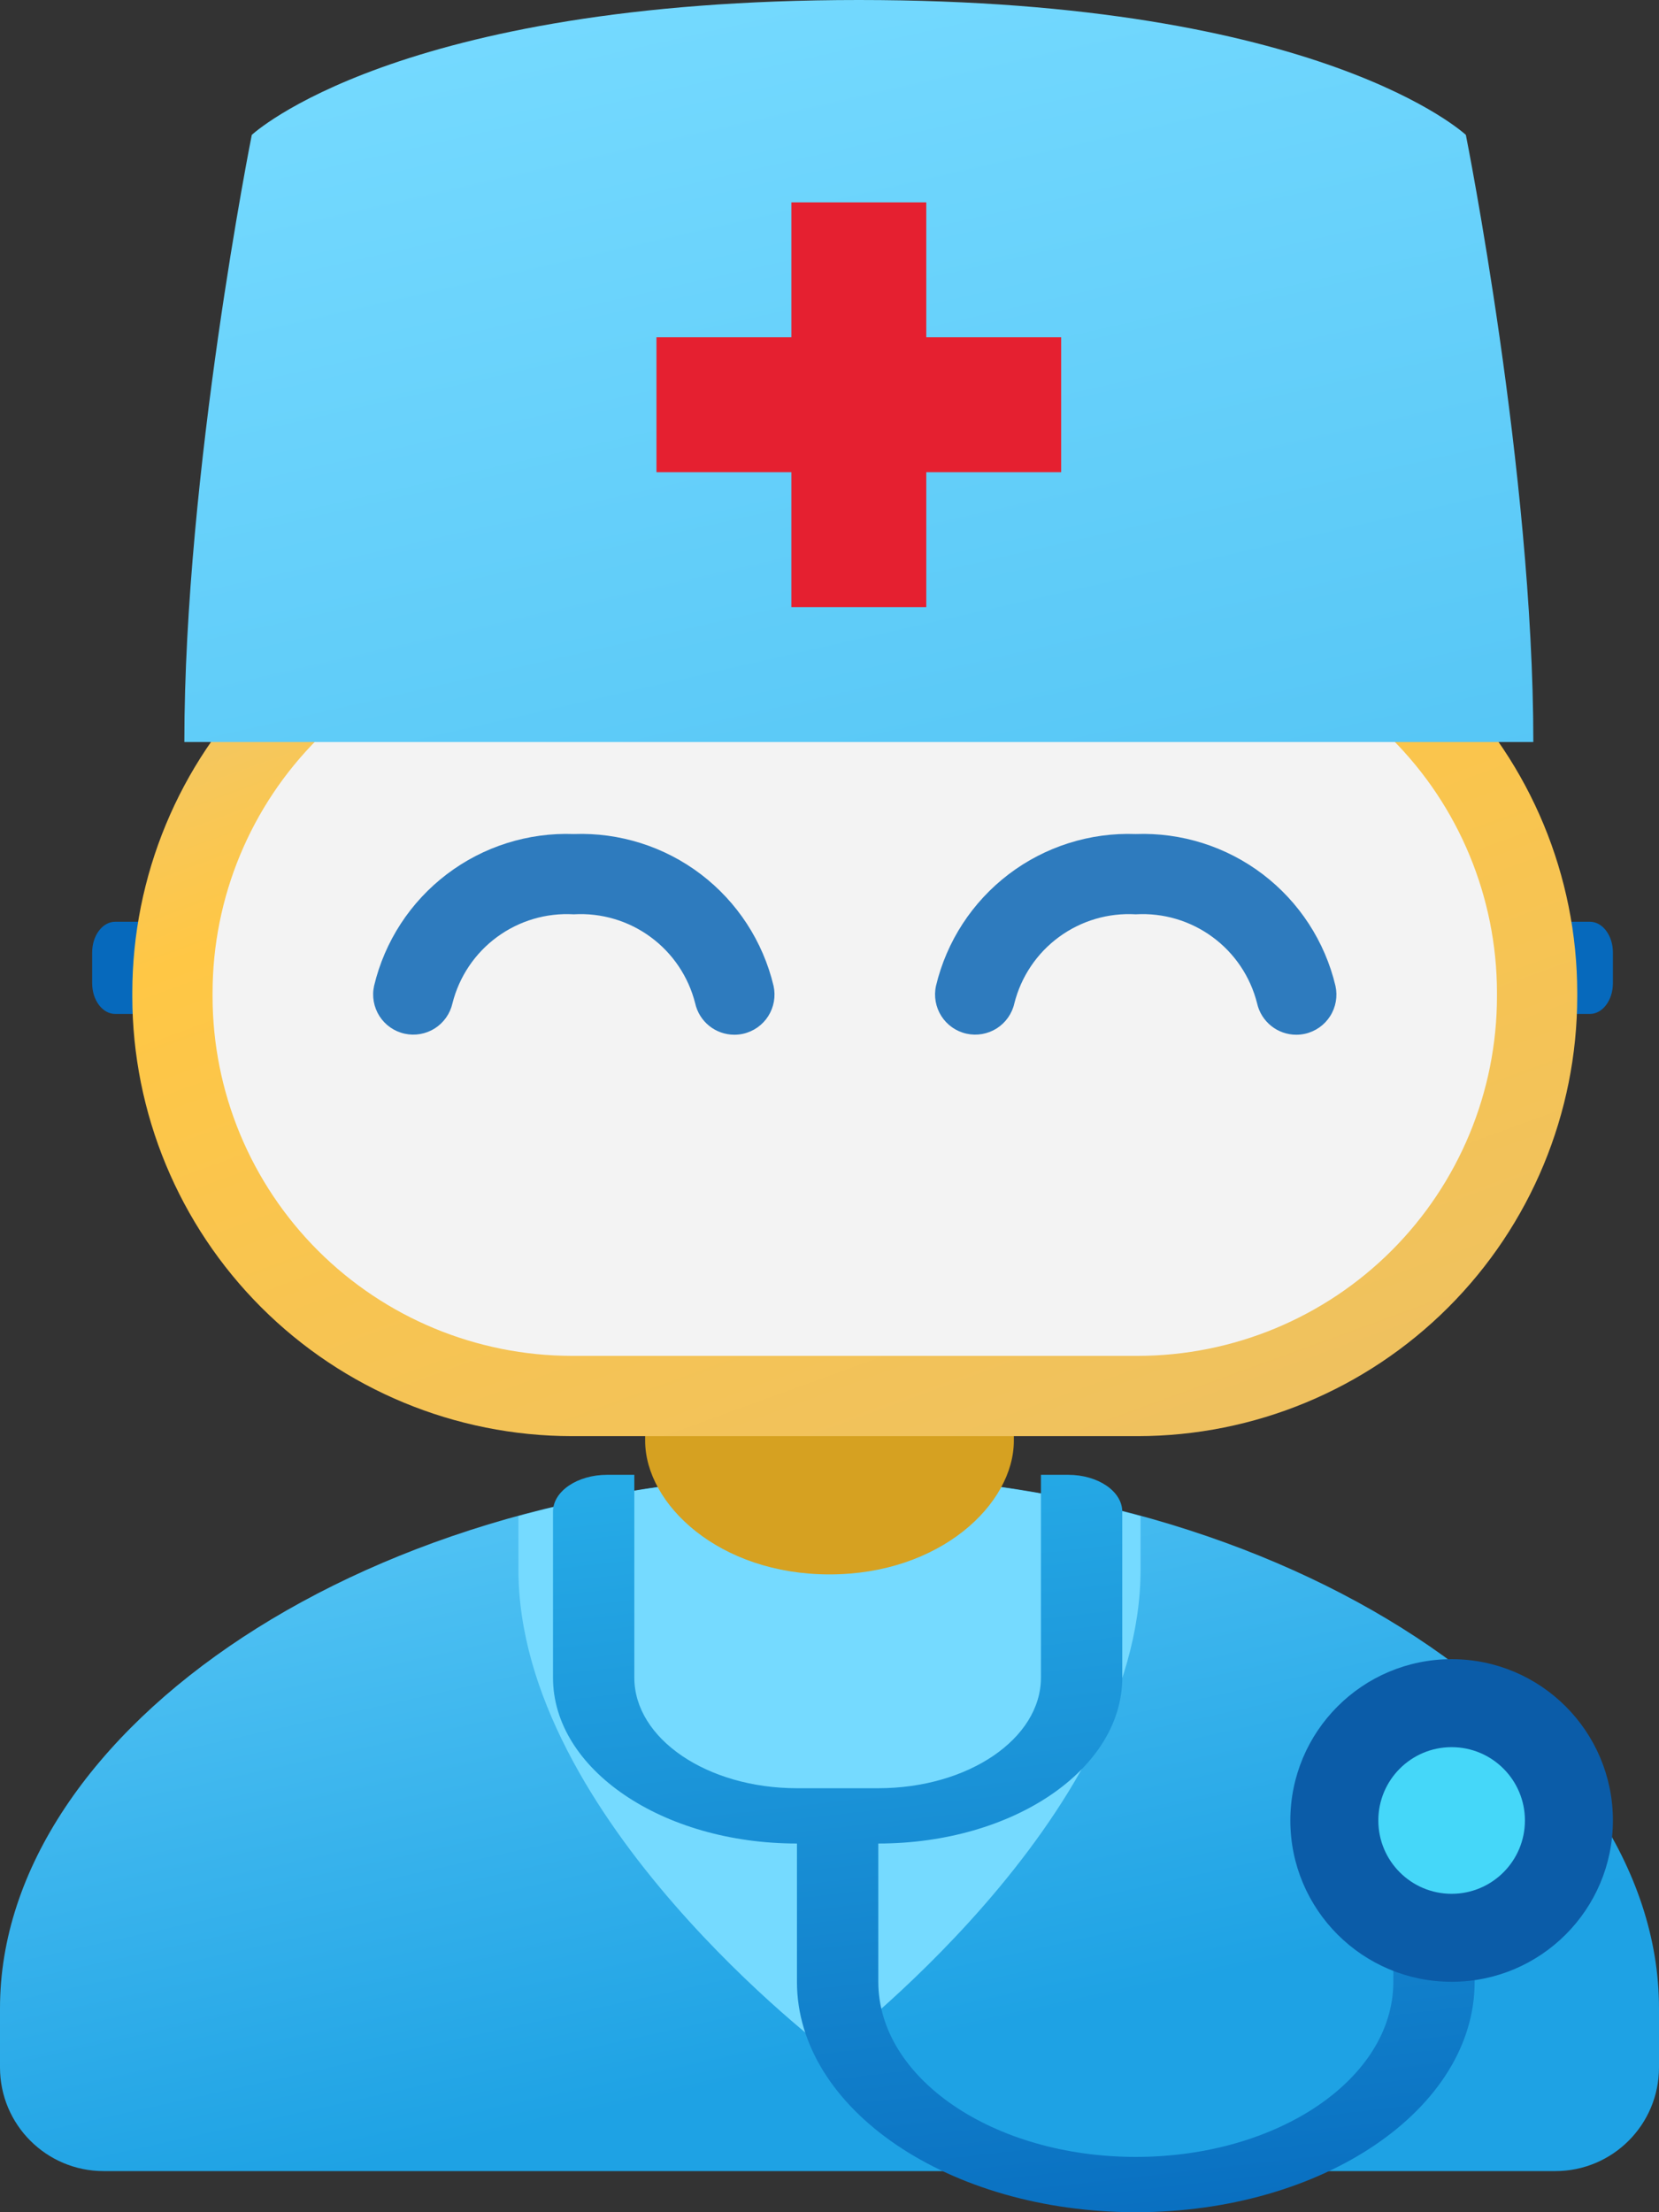 <svg width="60" height="80" viewBox="0 0 60 80" fill="none" xmlns="http://www.w3.org/2000/svg">
<rect x="0" y="0" width="60" height="80" fill="#333333" stroke="none"/>
<path d="M4.167 36.667H5V33.333H4.167C3.707 33.333 3.333 33.831 3.333 34.444V35.556C3.333 36.169 3.707 36.667 4.167 36.667Z" fill="#0669BC"/>
<path d="M57.5 33.333H56.667V36.667H57.5C57.96 36.667 58.333 36.169 58.333 35.556V34.444C58.333 33.831 57.96 33.333 57.5 33.333Z" fill="#0669BC"/>
<path d="M30 53.333C13.431 53.333 0 62.56 0 72.62V74.763C0 76.835 1.678 78.513 3.75 78.513H56.25C58.322 78.513 60 76.835 60 74.763V72.62C60 62.56 46.569 53.333 30 53.333Z" fill="url(#paint0_linear_290_6300)"/>
<path d="M30 74.204C30 74.204 41.25 65.763 41.25 56.763C41.25 56.194 41.25 55.531 41.25 54.828C37.774 53.879 33.983 53.335 30 53.335C26.017 53.335 22.226 53.879 18.75 54.828C18.75 55.531 18.75 56.194 18.75 56.763C18.75 65.763 30 74.204 30 74.204Z" fill="#75DAFF"/>
<path d="M36.667 52.102C36.667 54.394 34 56.935 30 56.935C26 56.935 23.333 54.394 23.333 52.102V43.602H36.667V52.102Z" fill="#D6A121"/>
<path d="M41.22 50.339H20.608C18.72 50.339 16.852 49.967 15.108 49.245C13.364 48.523 11.78 47.464 10.445 46.13C9.111 44.795 8.052 43.211 7.33 41.467C6.608 39.724 6.236 37.855 6.237 35.968V35.968C6.236 34.08 6.608 32.212 7.33 30.468C8.052 28.724 9.111 27.14 10.445 25.806C11.78 24.471 13.364 23.413 15.108 22.69C16.852 21.968 18.72 21.597 20.608 21.597H41.22C43.108 21.597 44.977 21.968 46.72 22.69C48.464 23.413 50.048 24.471 51.383 25.806C52.717 27.14 53.776 28.724 54.498 30.468C55.22 32.212 55.592 34.08 55.591 35.968C55.592 37.855 55.22 39.724 54.498 41.467C53.776 43.211 52.717 44.795 51.383 46.13C50.048 47.464 48.464 48.523 46.72 49.245C44.977 49.967 43.108 50.339 41.22 50.339V50.339Z" fill="url(#paint1_radial_290_6300)" fill-opacity="0.5"/>
<path d="M41.22 50.339H20.608C18.72 50.339 16.852 49.967 15.108 49.245C13.364 48.523 11.78 47.464 10.445 46.13C9.111 44.795 8.052 43.211 7.33 41.467C6.608 39.724 6.236 37.855 6.237 35.968V35.968C6.236 34.08 6.608 32.212 7.33 30.468C8.052 28.724 9.111 27.14 10.445 25.806C11.78 24.471 13.364 23.413 15.108 22.69C16.852 21.968 18.72 21.597 20.608 21.597H41.22C43.108 21.597 44.977 21.968 46.72 22.69C48.464 23.413 50.048 24.471 51.383 25.806C52.717 27.14 53.776 28.724 54.498 30.468C55.22 32.212 55.592 34.08 55.591 35.968C55.592 37.855 55.22 39.724 54.498 41.467C53.776 43.211 52.717 44.795 51.383 46.13C50.048 47.464 48.464 48.523 46.72 49.245C44.977 49.967 43.108 50.339 41.22 50.339V50.339Z" fill="black" fill-opacity="0.2"/>
<path d="M41.22 50.339H20.608C18.72 50.339 16.852 49.967 15.108 49.245C13.364 48.523 11.78 47.464 10.445 46.13C9.111 44.795 8.052 43.211 7.33 41.467C6.608 39.724 6.236 37.855 6.237 35.968V35.968C6.236 34.08 6.608 32.212 7.33 30.468C8.052 28.724 9.111 27.14 10.445 25.806C11.78 24.471 13.364 23.413 15.108 22.69C16.852 21.968 18.72 21.597 20.608 21.597H41.22C43.108 21.597 44.977 21.968 46.72 22.69C48.464 23.413 50.048 24.471 51.383 25.806C52.717 27.14 53.776 28.724 54.498 30.468C55.22 32.212 55.592 34.08 55.591 35.968C55.592 37.855 55.22 39.724 54.498 41.467C53.776 43.211 52.717 44.795 51.383 46.13C50.048 47.464 48.464 48.523 46.72 49.245C44.977 49.967 43.108 50.339 41.22 50.339V50.339Z" fill="#F3F3F3"/>
<path d="M41.148 51.935H20.68C16.466 51.931 12.426 50.255 9.446 47.275C6.466 44.295 4.79 40.255 4.785 36.04V35.895C4.79 31.681 6.466 27.641 9.446 24.661C12.426 21.681 16.466 20.005 20.68 20H41.148C45.362 20.005 49.402 21.681 52.382 24.661C55.362 27.641 57.038 31.681 57.043 35.895V36.042C57.038 40.256 55.362 44.296 52.382 47.275C49.402 50.255 45.362 51.931 41.148 51.935ZM20.68 22.903C17.236 22.907 13.933 24.277 11.498 26.713C9.062 29.148 7.692 32.451 7.688 35.895V36.042C7.692 39.486 9.063 42.788 11.498 45.223C13.934 47.659 17.236 49.028 20.68 49.032H41.148C44.592 49.029 47.895 47.659 50.331 45.223C52.766 42.787 54.136 39.485 54.14 36.04V35.895C54.136 32.451 52.766 29.148 50.33 26.713C47.895 24.277 44.592 22.907 41.148 22.903H20.68Z" fill="url(#paint2_linear_290_6300)"/>
<path d="M26.558 37.419C26.228 37.419 25.908 37.306 25.65 37.099C25.393 36.892 25.213 36.604 25.142 36.282C24.899 35.319 24.328 34.47 23.527 33.883C22.726 33.295 21.744 33.006 20.753 33.064C19.761 33.006 18.78 33.295 17.978 33.883C17.177 34.47 16.606 35.319 16.364 36.282C16.279 36.657 16.05 36.983 15.725 37.19C15.401 37.395 15.008 37.464 14.633 37.381C14.257 37.298 13.93 37.069 13.723 36.745C13.517 36.421 13.446 36.028 13.529 35.653C13.912 34.043 14.841 32.617 16.159 31.615C17.476 30.614 19.099 30.1 20.753 30.161C22.406 30.1 24.03 30.614 25.347 31.615C26.664 32.617 27.593 34.043 27.977 35.653C28.06 36.029 27.99 36.422 27.784 36.747C27.577 37.072 27.25 37.301 26.874 37.385C26.77 37.408 26.664 37.419 26.558 37.419V37.419Z" fill="#2E7BBE"/>
<path d="M46.88 37.419C46.55 37.419 46.23 37.306 45.973 37.099C45.715 36.892 45.536 36.604 45.464 36.282C45.222 35.319 44.651 34.47 43.849 33.883C43.048 33.295 42.067 33.006 41.075 33.064C40.083 33.006 39.102 33.295 38.301 33.883C37.5 34.47 36.929 35.319 36.686 36.282C36.602 36.657 36.372 36.983 36.048 37.19C35.723 37.395 35.33 37.464 34.955 37.381C34.58 37.298 34.253 37.069 34.046 36.745C33.839 36.421 33.769 36.028 33.851 35.653C34.235 34.043 35.164 32.617 36.481 31.615C37.798 30.614 39.422 30.1 41.075 30.161C42.729 30.1 44.352 30.614 45.669 31.615C46.986 32.617 47.916 34.043 48.299 35.653C48.382 36.029 48.313 36.422 48.106 36.747C47.899 37.072 47.572 37.301 47.196 37.385C47.092 37.408 46.986 37.419 46.88 37.419V37.419Z" fill="#2E7BBE"/>
<path d="M55.455 26.833C55.455 26.833 43.258 26.833 31.061 26.833C18.864 26.833 6.667 26.833 6.667 26.833C6.667 17.076 9.106 4.879 9.106 4.879C9.106 4.879 14.292 0 31.061 0C47.831 0 53.015 4.879 53.015 4.879C53.015 4.879 55.455 17.076 55.455 26.833Z" fill="url(#paint3_linear_290_6300)"/>
<path d="M28.621 7.318H33.5V21.955H28.621V7.318Z" fill="#E52030"/>
<path d="M23.742 12.197H38.379V17.076H23.742V12.197Z" fill="#E52030"/>
<path d="M50.392 66.667V71.667C50.392 75.165 46.222 78 41.078 78C35.934 78 31.765 75.165 31.765 71.667V66.667C36.638 66.667 40.588 63.981 40.588 60.667V54.667C40.588 53.93 39.711 53.333 38.627 53.333H37.647V60.667C37.647 62.876 35.014 64.667 31.765 64.667H28.823C25.575 64.667 22.941 62.876 22.941 60.667V53.333H21.961C20.878 53.333 20 53.93 20 54.667V60.667C20 63.981 23.95 66.667 28.823 66.667V71.667C28.823 76.269 34.31 80 41.078 80C47.847 80 53.333 76.269 53.333 71.667V66.667H50.392Z" fill="url(#paint4_linear_290_6300)"/>
<path d="M52.5 71.667C55.722 71.667 58.333 69.055 58.333 65.833C58.333 62.612 55.722 60 52.5 60C49.278 60 46.667 62.612 46.667 65.833C46.667 69.055 49.278 71.667 52.5 71.667Z" fill="#0B5CA8"/>
<path d="M52.5 68.485C53.964 68.485 55.151 67.298 55.151 65.833C55.151 64.369 53.964 63.182 52.5 63.182C51.036 63.182 49.849 64.369 49.849 65.833C49.849 67.298 51.036 68.485 52.5 68.485Z" fill="#45D7F9"/>
<defs>
<linearGradient id="paint0_linear_290_6300" x1="21.939" y1="36.995" x2="30.285" y2="74.551" gradientUnits="userSpaceOnUse">
<stop stop-color="#75DAFF"/>
<stop offset="1" stop-color="#1EA2E4"/>
</linearGradient>
<radialGradient id="paint1_radial_290_6300" cx="0" cy="0" r="1" gradientUnits="userSpaceOnUse" gradientTransform="translate(29.462 18.548) rotate(87.386) scale(31.823 54.646)">
<stop stop-opacity="0.6"/>
<stop offset="1" stop-color="#707D88" stop-opacity="0"/>
</radialGradient>
<linearGradient id="paint2_linear_290_6300" x1="22.858" y1="13.832" x2="42.823" y2="68.69" gradientUnits="userSpaceOnUse">
<stop stop-color="#EAC878"/>
<stop offset="0.24" stop-color="#FFC745"/>
<stop offset="1" stop-color="#E6BE6D"/>
</linearGradient>
<linearGradient id="paint3_linear_290_6300" x1="25.862" y1="-1.6" x2="47.541" y2="93.485" gradientUnits="userSpaceOnUse">
<stop stop-color="#75DAFF"/>
<stop offset="1" stop-color="#1EA2E4"/>
</linearGradient>
<linearGradient id="paint4_linear_290_6300" x1="33.846" y1="52.538" x2="37.199" y2="81.801" gradientUnits="userSpaceOnUse">
<stop stop-color="#26ABE7"/>
<stop offset="1" stop-color="#086DBF"/>
</linearGradient>
</defs>
</svg>
